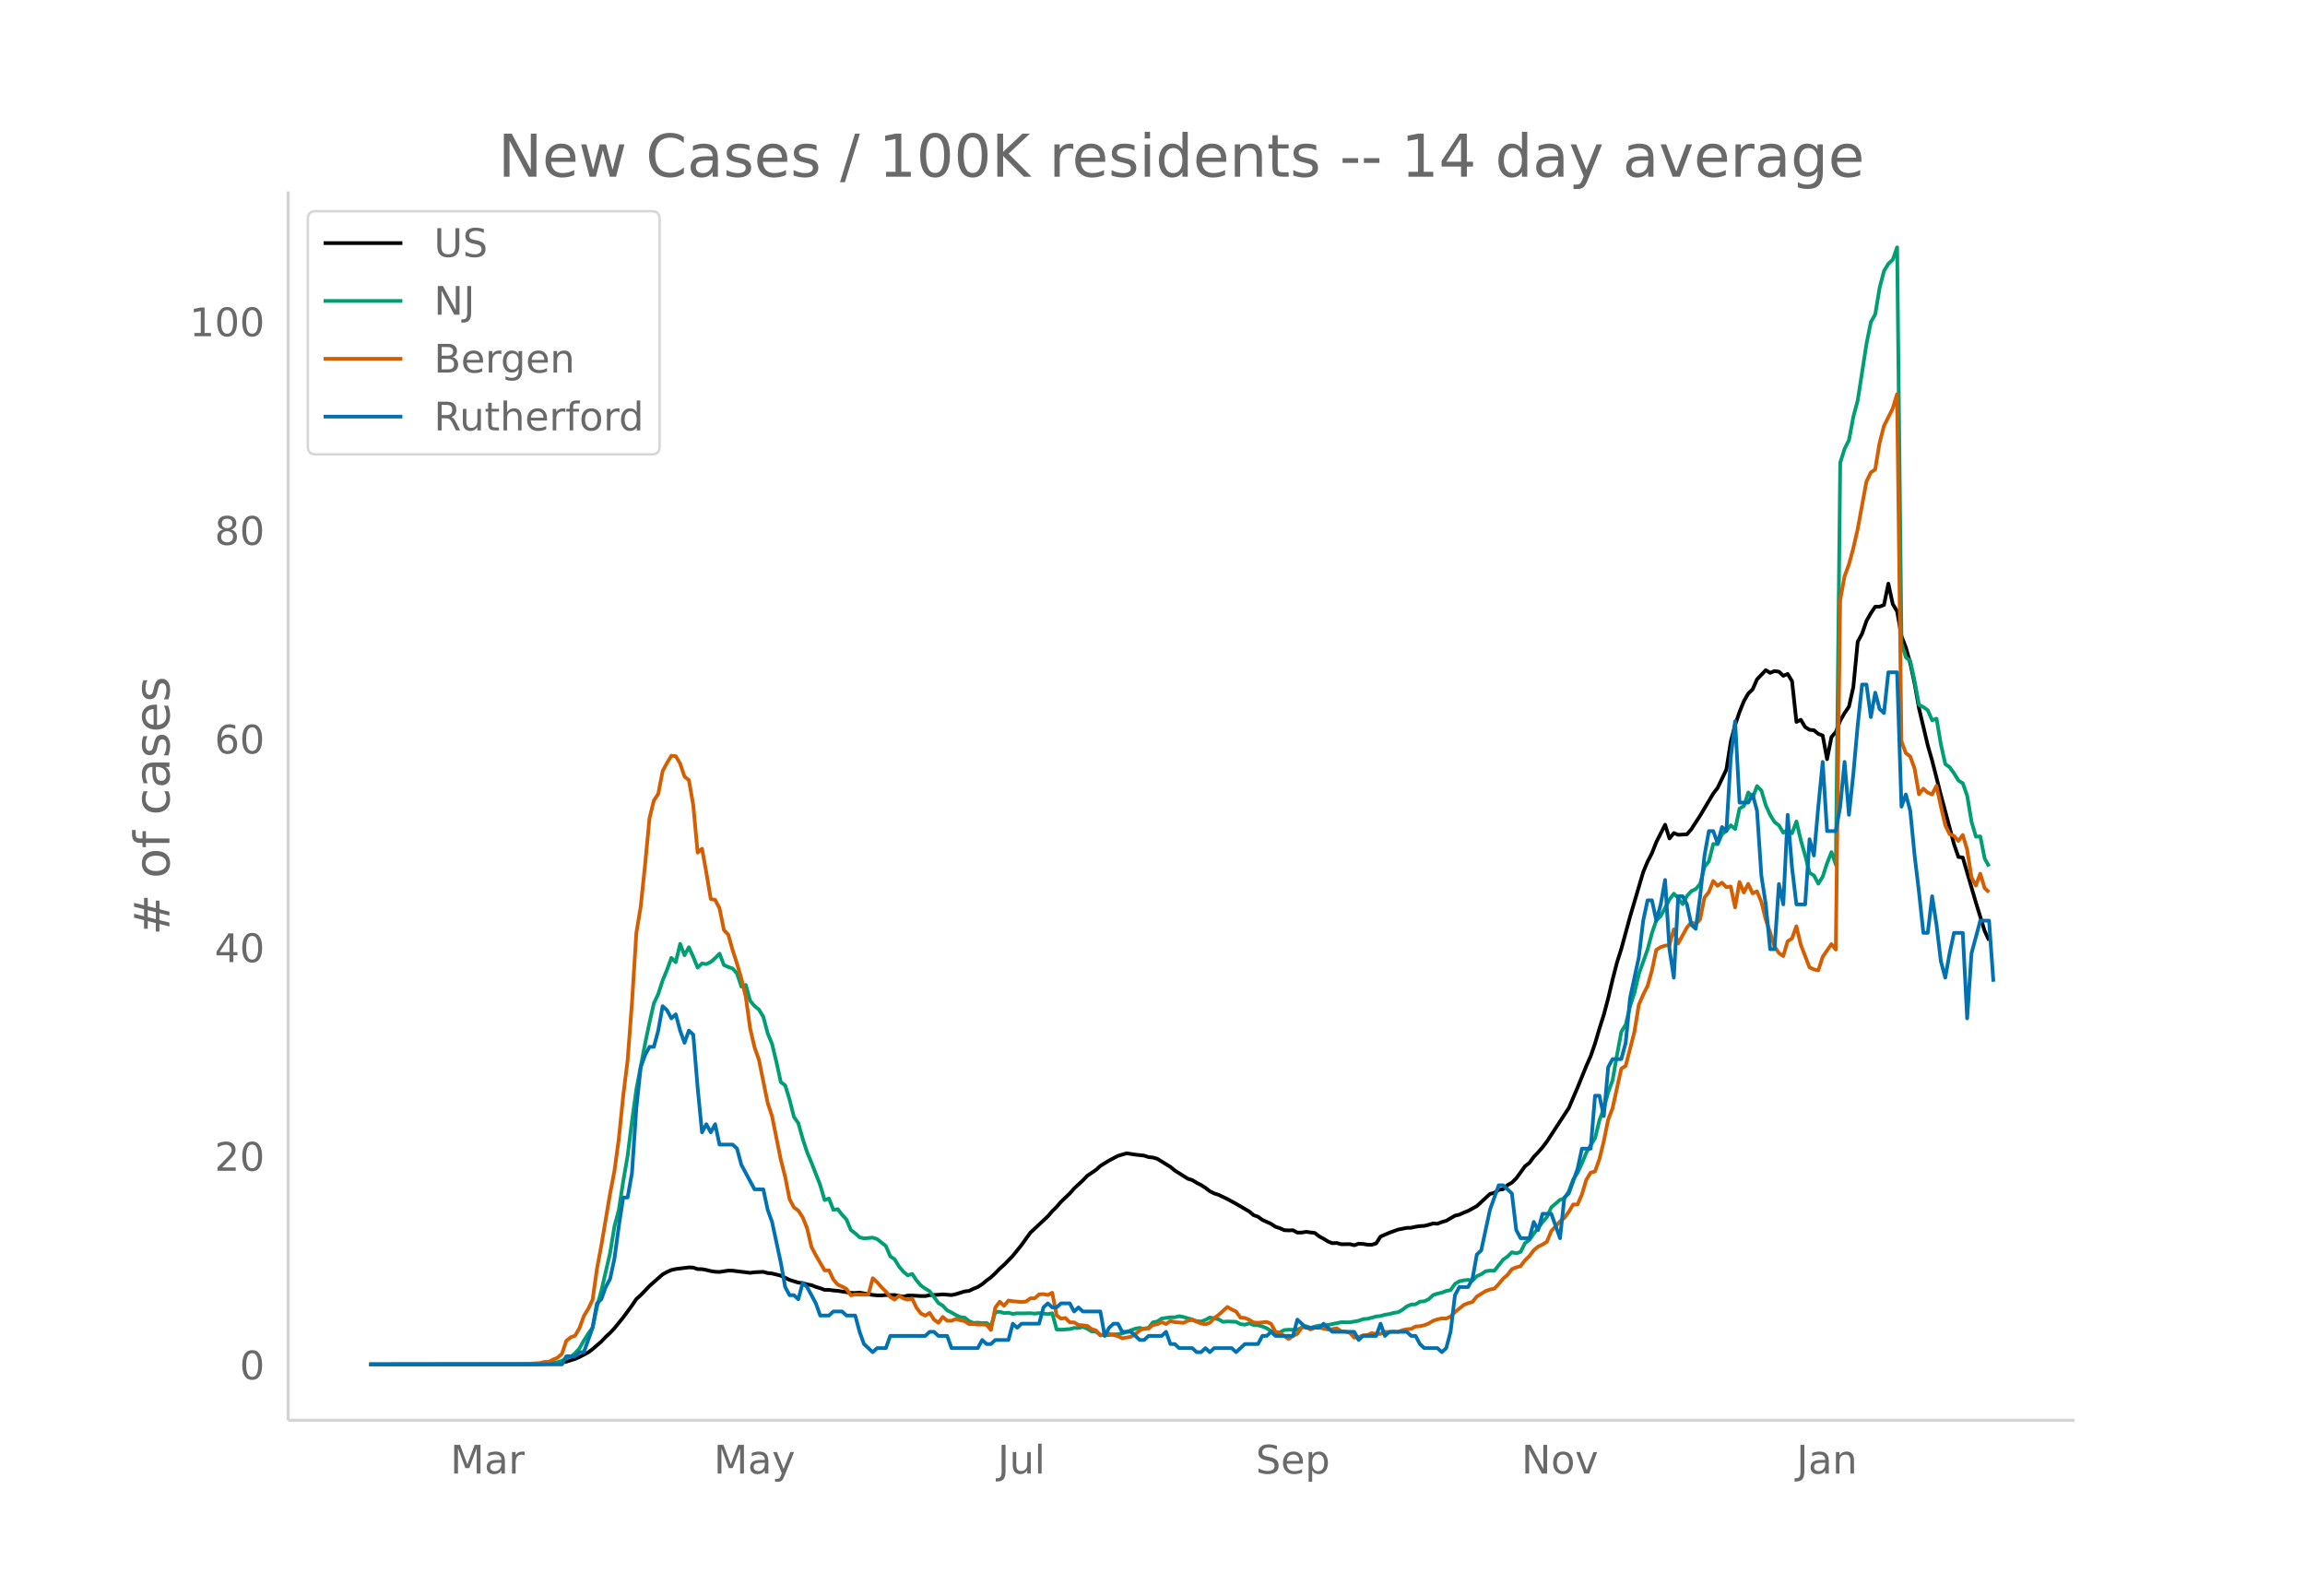 <svg height="864" viewBox="0 0 936 648" width="1248" xmlns="http://www.w3.org/2000/svg" xmlns:xlink="http://www.w3.org/1999/xlink"><defs><style>*{stroke-linecap:butt;stroke-linejoin:round}</style></defs><g id="figure_1"><path d="M0 648h936V0H0z" fill="#fff" id="patch_1"/><g id="axes_1"><path d="M117 576.72h725.4V77.76H117z" fill="none" id="patch_2"/><path clip-path="url(#p0d9c35f61d)" d="M149.973 554.039l63.99-.089 7.11-.17 5.332-.273 1.778-.222 1.777-.366 3.555-1.1 1.778-.778 3.555-1.88 1.778-1.326 3.555-3.076 1.777-1.88 1.778-1.643 1.777-1.895 3.555-4.388 3.555-4.828 1.778-2.635 1.777-1.574 3.555-3.723 5.333-4.705 1.777-.982 1.778-.795 1.777-.396 5.333-.662 1.777.074 1.778.618 1.777.026 1.778.325 1.777.444 1.778.276 1.777.085 3.555-.55 1.778.038 7.11.862 1.777-.227 3.555-.173 1.778.5 1.777.167 3.555.887 3.555 1.718 3.555 1.105 1.778.217 1.777.499 1.778.313 1.777.713 1.778.536 1.777.657 1.778.012 1.777.252 1.778.133 5.332.847 1.778.026 1.777-.136 5.333.945 1.777.156 1.778.024 1.777-.149 3.555.01 3.555.664 1.778-.452 1.777-.023 3.555.213 1.778.008 1.777-.379 3.555-.15 1.778-.179 3.555.303 1.777-.378 3.555-1.116 1.778-.196 1.777-.877 1.778-.715 1.777-1.13 1.778-1.5 1.778-1.302 1.777-1.657 1.778-1.847 1.777-1.564 3.555-3.665 3.555-4.41 3.555-4.96 7.11-6.66 1.778-2.072 1.777-1.725 1.778-2.093 3.555-3.385 1.777-2.034 3.555-3.28 1.778-1.856 3.555-2.417 1.777-1.614 3.555-2.19 3.555-1.881 3.555-1.047 3.555.55 3.555.39 1.778.605 1.777.17 1.778.518 5.332 3.283 1.778 1.476 5.332 3.356 1.778.528 1.777 1.107 1.778.9 1.777 1.138 1.778 1.387 1.777.886 1.778.561 3.555 1.717 3.555 1.938 5.332 3.118 1.778 1.489 1.777.624 1.778 1.307 3.555 1.605 1.777 1.19 1.778.566 1.777.802 1.778.096 1.777-.075 1.778.974 1.777-.034 1.778-.283 3.555.47 1.777 1.405 1.778.945 1.777 1.105 1.778.696 1.777-.093 1.778.508 3.555-.03 1.777.446 1.778-.629 1.777.1 1.778.297 1.777.04 1.778-.586 1.778-2.745 3.555-1.537 3.555-1.305 3.555-.696 1.777-.043 1.778-.413 1.777-.258 1.778-.102 1.777-.432 1.778-.55 1.777.119 1.778-.688 1.777-.505 3.555-2.088 1.778-.403 1.777-.826 1.778-.69 3.555-1.968 5.332-4.943 1.778-.459 1.777-1.182 1.778-.279 1.777-1.635 1.778-1.034 1.777-1.728 3.555-4.906 1.778-1.376 1.777-2.442 1.778-1.844 1.777-2.034 1.778-2.346 8.887-13.598 3.555-8.302 3.555-8.756 1.778-4.029 1.777-5.157 1.778-6.024 1.777-5.618 1.778-6.702 1.777-7.539 1.778-6.903 1.777-5.62 3.555-13.076 5.333-18.08 1.777-4.248 1.778-3.468 1.777-4.485 3.555-7.028 1.778 5.567 1.777-2.2 1.778.726 3.555-.227 1.777-2.078 3.555-5.475 5.333-8.978 1.777-2.309 3.555-7.444 1.778-11.261 1.777-6.92 1.778-5.18 1.777-4.417 1.778-3.07 1.777-1.726 1.778-4.042 3.555-3.734 1.777 1.09 1.778-.72 1.778.237 1.777 1.681 1.778-.744 1.777 2.922 1.778 16.55 1.777-.868 1.778 2.963 1.777 1.11 1.778.174 1.777 1.474 1.778.683 1.777 9.59 1.778-8.982 1.777-2.03 1.778-4.642 1.777-3.077 1.778-2.58 1.777-7.996 1.778-18.4 1.777-3.253 1.778-5.185 1.777-3.123 1.778-2.637 1.777-.024 1.778-.698 1.777-8.646 1.778 8.271 1.777 2.982 1.778 10.079 1.777 4.607 1.778 6.345 1.777 8.309 1.778 10.038 3.555 15.027 1.777 6.198 3.555 13.991 5.333 19.951 1.777 5.175 1.778.254 5.332 18.287 3.555 11.527 1.778 3.839h0" fill="none" stroke="#000" stroke-linecap="round" stroke-width="1.5" id="line2d_1"/><path clip-path="url(#p0d9c35f61d)" d="M149.973 554.04l67.545-.099 5.332-.235 3.555-.579 1.778-.538 1.777-1.046 1.778-.542 1.777-1.498 1.778-1.963 1.777-3.15 1.778-2.818 1.778-2.449 1.777-8.407 1.778-6.568 3.555-15.373 1.777-10.806 1.778-6.704 1.777-11.582 1.778-10.311 1.777-14.117 1.778-12.907 3.555-18.592 1.777-8.5 1.778-7.814 1.777-3.801 1.778-5.492 1.777-4.306 1.778-4.895 1.777 1.758 1.778-7.426 1.777 4.609 1.778-3.243 1.777 3.934 1.778 4.347 1.777-1.703 1.778.272 1.777-.868 1.778-1.557 1.777-1.82 1.778 4.613 1.777.804 1.778.627 1.777 1.99 1.778 5.354 1.777-.688 1.778 6.47 1.777 2.084 1.778 1.451 1.777 2.91 1.778 6.744 1.777 4.282 1.778 7.43 1.777 8.104 1.778 1.321 1.777 5.778 1.778 7.044 1.777 2.51 1.778 6.371 1.777 5.42 1.778 4.237 3.555 9.13 1.777 6.07 1.778-.613 1.777 4.599 1.778-.304 1.777 2.29 1.778 1.948 1.777 4.245 1.778 1.352 1.777 1.618 1.778.43 3.555-.307 1.777.586 3.555 2.82 1.778 4.197 1.777 1.182 1.778 2.94 1.777 2.081 1.778 1.502 1.777-.586 1.778 2.654 1.777 2.061 1.778 1.27 1.777 1.07 3.555 4.763 1.778 1.1 1.777 1.91 1.778.856 1.777 1.035 1.778.838 1.777.198 1.778 1.42 1.777.747 1.778-.126 1.777.204 1.778-.068 1.778 1.335 1.777-5.75 1.778-.136 1.777.518 1.778-.113 1.777.45 1.778-.245 1.777.054 3.555-.078 1.778.16 1.777-.208 3.555.395 1.778-.32 1.777 6.564 1.778.102 3.555-.245 1.777-.456 1.778.006 1.777-.439 1.778.705 1.777 1.145 1.778.095 1.777 1.363 1.778.099 1.777-.09 1.778-.282 1.777-.037 1.778-.34 5.332-1.953 1.778-.306 1.777.442 1.778-.5 1.777-2.18 1.778-.362 1.777-1.199 3.555-.5h1.778l1.777-.45 1.778.334 3.555 1.042 1.777.65 1.778.134 1.777-.644 1.778-.974 3.555.718 1.777 1.05 1.778-.164 3.555.14 1.777.933 1.778.239 1.777-.549 1.778.668 1.777.112 1.778.484 1.777.725 1.778 1.19 1.777.722 1.778-.242 1.777-.947 1.778-.126 3.555.04 1.777-.947 1.778-.541 1.777.695 1.778-.555 1.777-.365 1.778.085 3.555-.715 3.555-.736 3.555.03 3.555-.64 1.777-.65 1.778-.13 3.555-.947 1.778-.204 1.777-.508 1.778-.269 1.777-.477 1.778-.252 1.777-1.025 1.778-1.366 1.777-.767 1.778-.068 1.777-1.083 1.778-.153 1.777-.862 1.778-1.656 1.777-.59 1.778-.404 1.777-.692 1.778-.344 1.777-2.5 1.778-1.08 1.777-.389 1.778-.18 1.777.306 1.778-1.812 1.777-.787 1.778-1.216 1.777-.238 1.778.044 3.555-4.53 1.777-1.223 1.778-1.775 1.777.463 1.778-.613 1.777-3.56 1.778-1.288 1.777-2.544 1.778-2.245 1.777-2.49 1.778-1.973 1.777-3.972 3.555-3.055 1.778-.6 1.777-2.847 1.778-4.814 1.777-2.725 1.778-3.802 1.777-4.404 3.555-5.88 1.778-7.256 1.777-4.752 1.778-6.615 1.777-4.84 1.778-10.186 1.777-9.521 1.778-2.899 1.777-7.501 1.778-5.488 1.777-7.562 3.555-9.988 1.778-6.66 1.777-5.188 1.778-1.696 3.555-6.728 1.777-2.378 1.778 1.877 1.777 2.381 1.778-3.307 1.777-1.976 1.778-.848 1.777-2.082 1.778-6.939 1.777-2.231 1.778-7.024 1.777.061 1.778-4.091 1.777-1.376 1.778-2.204 1.777 1.516 1.778-8.305 1.777-1.073 1.778-5.478 1.777 2.18 1.778-4.762 1.777 1.833 1.778 6.019 1.777 3.86 1.778 2.912 1.778 1.335 1.777 2.974 1.778-1.179 1.777 1.418 1.778-4.804 1.777 7.634 1.778 6.248 1.777 6.997 1.778 1.052 1.777 3.349 1.778-2.865 1.777-5.467 1.778-4.497 1.777 5.127 1.778-163.242 1.777-5.658 1.778-3.553 1.777-9.453 1.778-6.68 3.555-22.953 1.777-8.833 1.778-3.165 1.777-10.764 1.778-6.8 1.777-2.943 1.778-1.662 1.777-4.994 1.778 160.919 1.777 5.576 1.778 1.407 1.777 8.281 1.778 9.61 1.777.896 1.778 1.274 1.777 4.067 1.778-.647 1.777 10.45 1.778 7.993 1.777 1.29 1.778 2.47 1.777 2.889 1.778 1.151 1.777 5.032 1.778 10.655 1.777 5.992 1.778-.095 1.777 8.986 1.778 3.202h0" fill="none" stroke="#009e73" stroke-linecap="round" stroke-width="1.5" id="line2d_2"/><path clip-path="url(#p0d9c35f61d)" d="M149.973 554.04l58.657-.097 5.333-.13 5.332-.325 1.778-.454 1.777-.033 1.778-.94 1.777-.747 1.778-1.558 1.777-5.29 1.778-1.429 1.777-.649 1.778-3.051 1.777-4.9 1.778-2.922 1.778-3.7 1.777-12.496 1.778-9.575 3.555-21.064 1.777-9.218 1.778-13.113 1.777-17.397 1.778-14.313 1.777-23.434 1.778-28.367 1.777-10.776 1.778-16.975 1.777-18.792 1.778-7.238 1.777-2.662 1.778-9.282 1.777-3.278 1.778-2.954 1.777.162 1.778 3.019 1.777 5.29 1.778 1.428 1.777 10.16 1.778 19.279 1.777-1.59 1.778 9.834 1.777 10.58 1.778.358 1.777 3.44 1.778 8.796 1.777 1.915 1.778 6.329 1.777 5.485 1.778 6.07 1.777 7.367 1.778 12.886 1.777 7.595 1.778 5.063 3.555 17.527 1.777 5.42 3.555 17.656 1.778 6.946 1.777 9.088 1.778 3.31 1.777 1.299 1.778 2.726 1.777 4.415 1.778 7.594 1.777 3.408 3.555 6.135 1.778-.033 1.777 3.733 1.778 2.077 1.777.779 1.778.974 1.777 2.596 1.778-.357 3.555.098 1.777-.033 1.778-6.653 1.777 1.622 1.778 2.045 1.777 1.753 1.778 2.207 1.777 1.038 1.778-1.525 1.777 1.071 1.778.487 1.777-.454 1.778 3.765 1.777 2.304 1.778.876 1.777-1.103 1.778 2.694 1.777 1.33 1.778-2.401 1.777 1.558h1.778l1.777-.714 1.778.519 1.777.357 1.778 1.2h1.777l1.778.195 1.777-.032 1.778.097 1.778 2.143 1.777-9.12 1.778-2.37 1.777 1.655 1.778-2.142 1.777.292 3.555.325 1.778-.195 1.777-1.298 1.778-.033 1.777-1.59 1.778-.098 1.777.357 1.778-.908 1.777 9.185 1.778 1.33 1.777-.291 1.778 1.785 1.777.032 1.778 1.039 3.555.324 1.777 1.364 1.778.551 1.777 2.013 1.778-.78 1.777.098 3.555.974 1.778.876 3.555-.65 1.777-1.103 1.778-1.46 1.777-.844 1.778.065 1.777-1.428 1.778-.292 1.777-.844 1.778.746 1.777-1.266 1.778.52 3.555.26 1.777-.877 1.778-.292 3.555 1.46 1.777.325 1.778-.649 1.777-1.883 1.778-1.298 3.555-3.213 1.777 1.006 1.778.844 1.777 2.467 1.778.13 1.777.746L509.03 537l1.777.162 3.555-.357 1.778.747 1.777 3.18 1.778.52 3.555 2.5 1.777-1.267 1.778-.844 1.777-2.564 1.778-.227 1.777 1.006 1.778-.746 1.777-.065 1.778.487 1.777.324 1.778-.13 1.777-.357 1.778 1.169 1.777.195 1.778.454 1.777 1.98 1.778-.162 1.777-.78 1.778-.13 1.777-.746 1.778.325 1.778-.033 1.777-.843 1.778.13 1.777-.195 1.778.13 1.777-.715 1.778-.389 1.777-.13 1.778-.974 1.777-.13 1.778-.389 1.777-.714 1.778-1.071 1.777-.617 1.778-.357 1.777.033 1.778-.812 1.777-1.785 3.555-2.888 1.778-.747 1.777-.487 1.778-2.207 3.555-2.207 1.777-.65 1.778-.356 1.777-1.85 1.778-2.175 1.777-1.525 1.778-2.337 1.777-.747 1.778-.486 1.777-2.37 1.778-1.72 1.777-2.37 1.778-1.46 1.777-.876 1.778-1.071 1.777-4.35 3.555-3.96 1.778-1.427 1.777-2.435 1.778-3.018 1.777.032 1.778-4.057 1.777-5.94 1.778-2.953 1.777-.487 1.778-4.998 1.777-7.206 1.778-8.795 1.777-4.642 3.555-16.098 1.778-1.136 3.555-13.795 1.777-10.938 1.778-4.154 1.777-3.538 1.778-6.296 1.777-8.374 1.778-1.136 1.777-.584 1.778-.26 1.777-6.362 1.778 5.745 3.555-6.491 1.777-2.11 1.778.747 1.777-1.883 1.778-8.893 1.777-2.24 1.778-4.511 1.777 1.947 1.778-1.266 1.777 1.818 1.778-.26 1.777 8.504 1.778-10.354 1.777 4.285 1.778-3.506 1.777 3.863 1.778-.844 1.777 4.317 1.778 7.173 1.777 5.193 1.778 5.68 1.778 2.694 1.777 1.233 1.778-5.972 1.777-1.169 1.778-4.966 1.777 7.498 3.555 9.218 1.778.811 1.777.422 1.778-5.485 3.555-5.193 1.777 2.207 1.778-141.902 1.777-9.607 1.778-4.9 1.777-6.525 1.778-7.79 3.555-19.311 1.777-3.7 1.778-1.233 1.777-10.744 1.778-6.88 3.555-7.109 1.777-5.842 1.778 140.928 1.777 4.836 1.778 1.33 1.777 4.934 1.778 10.419 1.777-2.24 1.778 1.59 1.777.747 1.778-3.505 1.777 8.276 1.778 7.66 1.777 3.7 1.778.714 1.777 2.045 1.778-2.434 1.777 5.874 1.778 11.393 1.777 3.278 1.778-4.804 1.777 5.81 1.778 1.72h0" fill="none" stroke="#d55e00" stroke-linecap="round" stroke-width="1.5" id="line2d_3"/><path clip-path="url(#p0d9c35f61d)" d="M149.973 554.04h78.21l1.777-3.306h3.555l1.778-1.653h1.777l3.556-9.919 1.777-9.918 1.778-1.653 1.777-4.96 1.778-3.306 1.777-8.265 1.778-13.225 1.777-11.571h1.778l1.777-9.919 1.778-26.45 1.777-16.53 1.778-4.96 1.777-3.305h1.778l1.777-6.613 1.778-9.918 1.777 1.653 1.778 3.306 1.777-1.653 1.778 6.612 1.777 4.96 1.778-4.96 1.777 1.653 1.778 21.49 1.777 18.184 1.778-3.306 1.777 3.306 1.778-3.306 1.777 8.266h5.333l1.777 1.653 1.778 6.612 5.332 9.918h3.555l1.778 8.266 1.777 4.96 3.555 16.53 1.778 9.918 1.777 3.307h1.778l1.777 1.653 1.778-6.613 1.777 1.653 3.555 6.613 1.778 4.959h3.555l1.777-1.653h3.555l1.778 1.653h3.555l1.777 6.612 1.778 4.96 3.555 3.306 1.777-1.653h3.555l1.778-4.96h14.22l1.777-1.653h1.778l1.777 1.653h3.555l1.778 4.96h10.665l1.777-3.306 1.778 1.653h1.778l1.777-1.653h5.333l1.777-6.613 1.778 1.653 1.777-1.653h7.11l1.778-6.612 1.777-1.653 1.778 1.653h1.777l1.778-1.653h3.555l1.777 3.306 1.778-1.653 1.777 1.653h7.11l1.778 9.918 1.777-3.306 1.778-1.653h1.777l1.778 3.306h3.555l3.555 3.307h1.777l1.778-1.654h5.332l1.778-1.653 1.777 4.96h1.778l1.777 1.653h5.333l1.777 1.653h1.778l1.777-1.653 1.778 1.653 1.777-1.653h7.11l1.778 1.653 3.555-3.306h5.332l1.778-3.307h1.777l1.778-1.653 1.777 1.653h7.11l1.778-6.612 3.555 3.306h5.332l1.778-1.653 3.555 3.306h8.887l1.778 3.307 1.777-1.654h5.333l1.778-4.959 1.777 4.96 1.778-1.654h7.11l1.777 1.653h1.778l1.777 3.307 1.778 1.653h5.332l1.778 1.653 1.777-1.653 1.778-6.613 1.777-14.877 1.778-3.307h3.555l1.777-3.306 1.778-9.918 1.777-1.653 3.555-16.531 3.555-9.919h1.778l3.555 3.307 1.777 14.877 1.778 3.306h3.555l1.777-6.612 1.778 3.306 1.777-6.612h3.555l3.555 9.918 1.778-16.53 1.777-1.653 3.555-9.919 1.778-8.265h3.555l1.777-21.49h1.778l1.777 8.265 1.778-19.837 1.777-3.306h3.555l1.778-6.612 1.777-18.184 3.555-16.531 1.778-14.878 1.777-8.265h1.778l1.777 8.265 1.778-6.612 1.777-9.919 1.778 28.103 1.777 11.571 1.778-33.061h1.777l1.778 3.306 1.777 8.265 1.778 1.653 1.777-13.224 1.778-16.531 1.777-9.919h1.778l1.777 4.96 1.778-6.613 1.777 1.653 1.778-29.755 1.777-14.878 1.778 33.062h3.555l1.777-3.306 1.778 6.612 1.777 26.45 1.778 11.57 1.777 18.185h1.778l1.778-26.45 1.777 8.266 1.778-36.368 1.777 21.49 1.778 14.878h3.555l1.777-26.45 1.778 6.613 1.777-19.837 1.778-18.184 1.777 28.102h3.555l1.778-9.918 1.777-18.184 1.778 21.49 1.777-16.53 1.778-19.838 1.777-16.53h1.778l1.777 13.224 1.778-9.918 1.777 6.612 1.778 1.653 1.777-16.53h3.555l1.778 54.55 1.777-4.958 1.778 6.612 1.777 18.184 1.778 14.878 1.777 16.53h1.778l1.777-14.877 1.778 11.571 1.777 14.878 1.778 6.612 1.777-9.918 1.778-8.266h3.555l1.777 34.715 1.778-26.45 3.555-13.224h3.555l1.777 24.796h0" fill="none" stroke="#0072b2" stroke-linecap="round" stroke-width="1.5" id="line2d_4"/><path d="M117 576.72V77.76" fill="none" stroke="#d3d3d3" stroke-linecap="square" stroke-width="1.25" id="patch_3"/><path d="M117 576.72h725.4" fill="none" stroke="#d3d3d3" stroke-linecap="square" stroke-width="1.25" id="patch_4"/><g id="matplotlib.axis_1"><g id="xtick_1"><g transform="matrix(.16 0 0 -.16 182.872 598.378)" fill="#696969" id="text_1"><defs><path d="M9.813 72.906h14.703l18.593-49.61 18.703 49.61h14.704V0H66.89v64.016l-18.797-50h-9.907l-18.796 50V0H9.813z" id="DejaVuSans-77"/><path d="M34.281 27.484q-10.89 0-15.093-2.484-4.204-2.484-4.204-8.5 0-4.781 3.157-7.594 3.156-2.797 8.562-2.797 7.485 0 12 5.297 4.516 5.297 4.516 14.078v2zm17.922 3.72V0H43.22v8.297Q40.14 3.328 35.547.953q-4.594-2.375-11.234-2.375-8.391 0-13.36 4.719Q6 8.016 6 15.922q0 9.219 6.172 13.906 6.187 4.688 18.437 4.688h12.61v.89q0 6.203-4.078 9.594-4.078 3.39-11.453 3.39-4.688 0-9.141-1.124-4.438-1.125-8.531-3.375v8.312q4.921 1.906 9.562 2.844 4.64.953 9.031.953 11.875 0 17.735-6.156 5.86-6.14 5.86-18.64z" id="DejaVuSans-97"/><path d="M41.11 46.297q-1.516.875-3.297 1.281Q36.03 48 33.89 48q-7.625 0-11.703-4.953-4.079-4.953-4.079-14.234V0H9.08v54.688h9.03v-8.5q2.844 4.984 7.375 7.39Q30.031 56 36.531 56q.922 0 2.047-.125 1.125-.11 2.484-.36z" id="DejaVuSans-114"/></defs><use xlink:href="#DejaVuSans-77"/><use x="86.279" xlink:href="#DejaVuSans-97"/><use x="147.559" xlink:href="#DejaVuSans-114"/></g></g><g id="xtick_2"><g transform="matrix(.16 0 0 -.16 289.853 598.378)" fill="#696969" id="text_2"><defs><path d="M32.172-5.078q-3.797-9.766-7.422-12.735-3.61-2.984-9.656-2.984H7.906v7.516h5.282q3.703 0 5.75 1.765Q21-9.766 23.483-3.219l1.61 4.094-22.11 53.813H12.5l17.094-42.766 17.093 42.766h9.516z" id="DejaVuSans-121"/></defs><use xlink:href="#DejaVuSans-77"/><use x="86.279" xlink:href="#DejaVuSans-97"/><use x="147.559" xlink:href="#DejaVuSans-121"/></g></g><g id="xtick_3"><g transform="matrix(.16 0 0 -.16 405.169 598.378)" fill="#696969" id="text_3"><defs><path d="M9.813 72.906h9.859V5.078q0-13.187-5-19.14-5-5.954-16.094-5.954h-3.75v8.297h3.078q6.531 0 9.219 3.672Q9.813-4.39 9.813 5.078z" id="DejaVuSans-74"/><path d="M8.5 21.578v33.11h8.984V21.922q0-7.766 3.016-11.656 3.031-3.875 9.094-3.875 7.265 0 11.484 4.64 4.234 4.64 4.234 12.656v31h8.985V0h-8.984v8.406Q42.047 3.422 37.718 1q-4.313-2.422-10.032-2.422-9.421 0-14.312 5.86Q8.5 10.296 8.5 21.578zM31.11 56z" id="DejaVuSans-117"/><path d="M9.422 75.984h8.984V0H9.422z" id="DejaVuSans-108"/></defs><use xlink:href="#DejaVuSans-74"/><use x="29.492" xlink:href="#DejaVuSans-117"/><use x="92.871" xlink:href="#DejaVuSans-108"/></g></g><g id="xtick_4"><g transform="matrix(.16 0 0 -.16 509.946 598.378)" fill="#696969" id="text_4"><defs><path d="M53.516 70.516V60.89q-5.61 2.687-10.594 4-4.984 1.328-9.625 1.328-8.047 0-12.422-3.125t-4.375-8.89q0-4.845 2.906-7.313 2.907-2.453 11.016-3.97l5.953-1.218q11.031-2.11 16.281-7.406 5.25-5.297 5.25-14.172 0-10.61-7.11-16.078-7.093-5.469-20.812-5.469-5.172 0-11.015 1.172Q13.14.922 6.89 3.219v10.156q6-3.36 11.765-5.078 5.766-1.703 11.328-1.703 8.438 0 13.032 3.312 4.593 3.328 4.593 9.485 0 5.359-3.297 8.39-3.296 3.032-10.812 4.547L27.484 33.5q-11.03 2.188-15.968 6.875-4.922 4.688-4.922 13.047 0 9.672 6.812 15.234 6.813 5.563 18.766 5.563 5.14 0 10.453-.938 5.328-.922 10.89-2.765z" id="DejaVuSans-83"/><path d="M56.203 29.594v-4.39H14.891q.593-9.282 5.593-14.142 5-4.859 13.938-4.859 5.172 0 10.031 1.266 4.86 1.265 9.656 3.812v-8.5Q49.266.734 44.187-.344 39.11-1.422 33.892-1.422q-13.094 0-20.735 7.61-7.64 7.625-7.64 20.625 0 13.421 7.25 21.296Q20.016 56 32.328 56q11.031 0 17.453-7.11 6.422-7.093 6.422-19.296zm-8.984 2.64q-.094 7.36-4.125 11.75-4.032 4.407-10.672 4.407-7.516 0-12.031-4.25-4.516-4.25-5.203-11.97z" id="DejaVuSans-101"/><path d="M18.11 8.203v-29H9.077v75.484h9.031v-8.296q2.844 4.875 7.157 7.234Q29.594 56 35.594 56q9.968 0 16.187-7.906 6.235-7.907 6.235-20.797T51.78 6.484q-6.218-7.906-16.187-7.906-6 0-10.328 2.375-4.313 2.375-7.157 7.25zm30.578 19.094q0 9.906-4.079 15.547-4.078 5.64-11.203 5.64-7.14 0-11.218-5.64-4.079-5.64-4.079-15.547 0-9.906 4.078-15.547 4.079-5.64 11.22-5.64 7.124 0 11.202 5.64t4.078 15.547z" id="DejaVuSans-112"/></defs><use xlink:href="#DejaVuSans-83"/><use x="63.477" xlink:href="#DejaVuSans-101"/><use x="125" xlink:href="#DejaVuSans-112"/></g></g><g id="xtick_5"><g transform="matrix(.16 0 0 -.16 617.84 598.378)" fill="#696969" id="text_5"><defs><path d="M9.813 72.906h13.28l32.329-60.984v60.984h9.562V0h-13.28L19.39 60.984V0H9.813z" id="DejaVuSans-78"/><path d="M30.61 48.39q-7.22 0-11.422-5.64-4.204-5.64-4.204-15.453 0-9.813 4.172-15.453 4.188-5.64 11.453-5.64 7.188 0 11.375 5.655 4.203 5.672 4.203 15.438 0 9.719-4.203 15.406-4.187 5.688-11.375 5.688zm0 7.61q11.718 0 18.406-7.625 6.703-7.61 6.703-21.078 0-13.422-6.703-21.078-6.688-7.64-18.407-7.64-11.765 0-18.437 7.64-6.656 7.656-6.656 21.078 0 13.469 6.656 21.078Q18.844 56 30.609 56z" id="DejaVuSans-111"/><path d="M2.984 54.688H12.5L29.594 8.797l17.093 45.89h9.516L35.687 0H23.485z" id="DejaVuSans-118"/></defs><use xlink:href="#DejaVuSans-78"/><use x="74.805" xlink:href="#DejaVuSans-111"/><use x="135.986" xlink:href="#DejaVuSans-118"/></g></g><g id="xtick_6"><g transform="matrix(.16 0 0 -.16 729.55 598.378)" fill="#696969" id="text_6"><defs><path d="M54.89 33.016V0h-8.984v32.719q0 7.765-3.031 11.61-3.031 3.858-9.078 3.858-7.281 0-11.484-4.64-4.204-4.625-4.204-12.64V0H9.08v54.688h9.03v-8.5q3.235 4.937 7.594 7.374Q30.078 56 35.797 56q9.422 0 14.25-5.828 4.844-5.828 4.844-17.156z" id="DejaVuSans-110"/></defs><use xlink:href="#DejaVuSans-74"/><use x="29.492" xlink:href="#DejaVuSans-97"/><use x="90.771" xlink:href="#DejaVuSans-110"/></g></g></g><g id="matplotlib.axis_2"><g id="ytick_1"><g transform="matrix(.16 0 0 -.16 97.32 560.119)" fill="#696969" id="text_7"><defs><path d="M31.781 66.406q-7.61 0-11.453-7.5Q16.5 51.422 16.5 36.375q0-14.984 3.828-22.484 3.844-7.5 11.453-7.5 7.672 0 11.5 7.5 3.844 7.5 3.844 22.484 0 15.047-3.844 22.531-3.828 7.5-11.5 7.5zm0 7.813q12.266 0 18.735-9.703 6.468-9.688 6.468-28.141 0-18.406-6.468-28.11-6.47-9.687-18.735-9.687-12.25 0-18.718 9.688-6.47 9.703-6.47 28.109 0 18.453 6.47 28.14Q19.53 74.22 31.78 74.22z" id="DejaVuSans-48"/></defs><use xlink:href="#DejaVuSans-48"/></g></g><g id="ytick_2"><g transform="matrix(.16 0 0 -.16 87.14 475.401)" fill="#696969" id="text_8"><defs><path d="M19.188 8.297h34.421V0H7.33v8.297q5.609 5.812 15.296 15.594 9.703 9.797 12.188 12.64 4.734 5.313 6.609 9 1.89 3.688 1.89 7.25 0 5.813-4.078 9.469-4.078 3.672-10.625 3.672-4.64 0-9.797-1.61-5.14-1.609-11-4.89v9.969Q13.767 71.78 18.938 73q5.188 1.219 9.485 1.219 11.328 0 18.062-5.672 6.735-5.656 6.735-15.125 0-4.5-1.688-8.531-1.672-4.016-6.125-9.485-1.218-1.422-7.765-8.187-6.532-6.766-18.453-18.922z" id="DejaVuSans-50"/></defs><use xlink:href="#DejaVuSans-50"/><use x="63.623" xlink:href="#DejaVuSans-48"/></g></g><g id="ytick_3"><g transform="matrix(.16 0 0 -.16 87.14 390.683)" fill="#696969" id="text_9"><defs><path d="M37.797 64.313L12.89 25.39h24.906zm-2.594 8.593H47.61V25.391h10.407v-8.203H47.609V0h-9.812v17.188H4.89v9.515z" id="DejaVuSans-52"/></defs><use xlink:href="#DejaVuSans-52"/><use x="63.623" xlink:href="#DejaVuSans-48"/></g></g><g id="ytick_4"><g transform="matrix(.16 0 0 -.16 87.14 305.965)" fill="#696969" id="text_10"><defs><path d="M33.016 40.375q-6.641 0-10.532-4.547-3.875-4.531-3.875-12.437 0-7.86 3.875-12.438 3.891-4.562 10.532-4.562 6.64 0 10.515 4.562 3.875 4.578 3.875 12.438 0 7.906-3.875 12.437-3.875 4.547-10.515 4.547zm19.578 30.922v-8.984q-3.719 1.75-7.5 2.671-3.782.938-7.5.938-9.766 0-14.922-6.594-5.14-6.594-5.875-19.922 2.875 4.25 7.219 6.516 4.359 2.266 9.578 2.266 10.984 0 17.36-6.672 6.374-6.657 6.374-18.125 0-11.235-6.64-18.032-6.641-6.78-17.672-6.78-12.657 0-19.344 9.687-6.688 9.703-6.688 28.109 0 17.281 8.204 27.563 8.203 10.28 22.015 10.28 3.719 0 7.5-.734t7.89-2.187z" id="DejaVuSans-54"/></defs><use xlink:href="#DejaVuSans-54"/><use x="63.623" xlink:href="#DejaVuSans-48"/></g></g><g id="ytick_5"><g transform="matrix(.16 0 0 -.16 87.14 221.248)" fill="#696969" id="text_11"><defs><path d="M31.781 34.625q-7.031 0-11.062-3.766-4.016-3.765-4.016-10.343 0-6.594 4.016-10.36Q24.75 6.391 31.78 6.391q7.032 0 11.078 3.78 4.063 3.798 4.063 10.345 0 6.578-4.031 10.343-4.016 3.766-11.11 3.766zm-9.86 4.188q-6.343 1.562-9.89 5.906Q8.5 49.079 8.5 55.329q0 8.733 6.219 13.812 6.234 5.078 17.062 5.078 10.89 0 17.094-5.078 6.203-5.079 6.203-13.813 0-6.25-3.547-10.61-3.531-4.343-9.828-5.906 7.125-1.656 11.094-6.5 3.984-4.828 3.984-11.796 0-10.61-6.468-16.282-6.47-5.656-18.532-5.656-12.047 0-18.531 5.656-6.469 5.672-6.469 16.282 0 6.968 4 11.797 4.016 4.843 11.14 6.5zM18.314 54.39q0-5.657 3.53-8.828 3.548-3.172 9.938-3.172 6.36 0 9.938 3.172 3.593 3.171 3.593 8.828 0 5.672-3.593 8.843-3.578 3.172-9.938 3.172-6.39 0-9.937-3.172-3.532-3.172-3.532-8.843z" id="DejaVuSans-56"/></defs><use xlink:href="#DejaVuSans-56"/><use x="63.623" xlink:href="#DejaVuSans-48"/></g></g><g id="ytick_6"><g transform="matrix(.16 0 0 -.16 76.96 136.53)" fill="#696969" id="text_12"><defs><path d="M12.406 8.297h16.11v55.625l-17.532-3.516v8.985l17.438 3.515h9.86V8.296H54.39V0H12.406z" id="DejaVuSans-49"/></defs><use xlink:href="#DejaVuSans-49"/><use x="63.623" xlink:href="#DejaVuSans-48"/><use x="127.246" xlink:href="#DejaVuSans-48"/></g></g><g transform="matrix(0 -.2 -.2 0 68.8 379.813)" fill="#696969" id="text_13"><defs><path d="M51.125 44H36.922l-4.11-16.313h14.313zm-7.328 27.781l-5.078-20.265h14.265L58.11 71.78h7.813L60.89 51.516h15.234V44h-17.14l-4-16.313h15.53V20.22H53.079L48 0h-7.813l5.032 20.219H30.906L25.875 0h-7.86l5.079 20.219H7.719v7.468h17.187L29 44H13.281v7.516h17.625l4.985 20.265z" id="DejaVuSans-35"/><path d="M37.11 75.984V68.5h-8.594q-4.828 0-6.72-1.953-1.874-1.953-1.874-7.031v-4.828h14.797v-6.985H19.922V0H10.89v47.703H2.297v6.984h8.594V58.5q0 9.125 4.25 13.297 4.25 4.187 13.468 4.187z" id="DejaVuSans-102"/><path d="M48.781 52.594v-8.407q-3.812 2.11-7.64 3.157-3.828 1.047-7.735 1.047-8.75 0-13.593-5.547-4.829-5.532-4.829-15.547 0-10.016 4.829-15.563 4.843-5.53 13.593-5.53 3.907 0 7.735 1.046 3.828 1.047 7.64 3.156V2.094Q45.016.344 40.984-.531q-4.015-.89-8.562-.89-12.36 0-19.64 7.765-7.266 7.765-7.266 20.953 0 13.375 7.343 21.031Q20.22 56 33.016 56q4.14 0 8.093-.86 3.953-.843 7.672-2.546z" id="DejaVuSans-99"/><path d="M44.281 53.078v-8.5q-3.797 1.953-7.906 2.922-4.094.984-8.5.984-6.688 0-10.031-2.047-3.344-2.046-3.344-6.156 0-3.125 2.39-4.906 2.391-1.781 9.626-3.39l3.078-.688q9.562-2.047 13.593-5.781 4.032-3.735 4.032-10.422 0-7.625-6.032-12.078-6.03-4.438-16.578-4.438-4.39 0-9.156.86Q10.688.296 5.422 2v9.281q4.984-2.594 9.812-3.89 4.829-1.282 9.579-1.282 6.343 0 9.75 2.172 3.421 2.172 3.421 6.125 0 3.656-2.468 5.61-2.453 1.953-10.813 3.765l-3.125.735q-8.344 1.75-12.062 5.39-3.704 3.64-3.704 9.985 0 7.718 5.47 11.906Q16.75 56 26.811 56q4.97 0 9.36-.734 4.406-.72 8.11-2.188z" id="DejaVuSans-115"/></defs><use xlink:href="#DejaVuSans-35"/><use x="83.789" xlink:href="#DejaVuSans-32"/><use x="115.576" xlink:href="#DejaVuSans-111"/><use x="176.758" xlink:href="#DejaVuSans-102"/><use x="211.963" xlink:href="#DejaVuSans-32"/><use x="243.75" xlink:href="#DejaVuSans-99"/><use x="298.73" xlink:href="#DejaVuSans-97"/><use x="360.01" xlink:href="#DejaVuSans-115"/><use x="412.109" xlink:href="#DejaVuSans-101"/><use x="473.633" xlink:href="#DejaVuSans-115"/></g></g><g transform="matrix(.24 0 0 -.24 202.252 71.76)" fill="#696969" id="text_14"><defs><path d="M4.203 54.688h8.985l11.234-42.672 11.172 42.672h10.593l11.235-42.672 11.187 42.672h8.985L63.28 0H52.688L40.922 44.828 29.109 0H18.5z" id="DejaVuSans-119"/><path d="M64.406 67.281v-10.39q-4.984 4.64-10.625 6.922-5.64 2.296-11.984 2.296-12.5 0-19.14-7.64-6.641-7.64-6.641-22.094 0-14.406 6.64-22.047 6.64-7.64 19.14-7.64 6.345 0 11.985 2.296 5.64 2.297 10.625 6.938V5.609Q59.234 2.094 53.437.33q-5.78-1.75-12.218-1.75-16.563 0-26.094 10.124-9.516 10.14-9.516 27.672 0 17.578 9.516 27.703 9.531 10.14 26.094 10.14 6.531 0 12.312-1.734 5.797-1.734 10.875-5.203z" id="DejaVuSans-67"/><path d="M25.39 72.906h8.297L8.297-9.28H0z" id="DejaVuSans-47"/><path d="M9.813 72.906h9.859V42.094L52.39 72.906h12.703L28.906 38.922 67.672 0H54.688L19.672 35.11V0h-9.86z" id="DejaVuSans-75"/><path d="M9.422 54.688h8.984V0H9.422zm0 21.296h8.984v-11.39H9.422z" id="DejaVuSans-105"/><path d="M45.406 46.39v29.594h8.985V0h-8.985v8.203Q42.578 3.328 38.25.953q-4.313-2.375-10.375-2.375-9.906 0-16.14 7.906-6.22 7.922-6.22 20.813 0 12.89 6.22 20.797Q17.968 56 27.874 56q6.063 0 10.375-2.375 4.328-2.36 7.156-7.234zm-30.61-19.093q0-9.906 4.079-15.547 4.078-5.64 11.203-5.64 7.125 0 11.219 5.64 4.11 5.64 4.11 15.547 0 9.906-4.11 15.547-4.094 5.64-11.219 5.64-7.125 0-11.203-5.64-4.078-5.64-4.078-15.547z" id="DejaVuSans-100"/><path d="M18.313 70.219V54.688h18.5v-6.985h-18.5V18.016q0-6.688 1.828-8.594 1.828-1.906 7.453-1.906h9.218V0h-9.218q-10.407 0-14.36 3.875-3.953 3.89-3.953 14.14v29.688H2.687v6.984h6.594V70.22z" id="DejaVuSans-116"/><path d="M4.89 31.39h26.313v-8H4.891z" id="DejaVuSans-45"/><path d="M45.406 27.984q0 9.766-4.031 15.125-4.016 5.375-11.297 5.375-7.219 0-11.25-5.375-4.031-5.359-4.031-15.125 0-9.718 4.031-15.093t11.25-5.375q7.281 0 11.297 5.375 4.031 5.375 4.031 15.093zm8.985-21.203q0-13.953-6.203-20.765Q42-20.797 29.203-20.797q-4.734 0-8.937.703-4.203.703-8.157 2.172v8.735q3.954-2.141 7.813-3.157 3.86-1.031 7.86-1.031 8.843 0 13.234 4.61 4.39 4.609 4.39 13.937v4.453q-2.781-4.844-7.125-7.234Q33.938 0 27.875 0 17.828 0 11.672 7.656q-6.156 7.672-6.156 20.328 0 12.688 6.156 20.344Q17.828 56 27.875 56q6.063 0 10.406-2.39 4.344-2.391 7.125-7.22v8.297h8.985z" id="DejaVuSans-103"/></defs><use xlink:href="#DejaVuSans-78"/><use x="74.805" xlink:href="#DejaVuSans-101"/><use x="136.328" xlink:href="#DejaVuSans-119"/><use x="218.115" xlink:href="#DejaVuSans-32"/><use x="249.902" xlink:href="#DejaVuSans-67"/><use x="319.727" xlink:href="#DejaVuSans-97"/><use x="381.006" xlink:href="#DejaVuSans-115"/><use x="433.105" xlink:href="#DejaVuSans-101"/><use x="494.629" xlink:href="#DejaVuSans-115"/><use x="546.729" xlink:href="#DejaVuSans-32"/><use x="578.516" xlink:href="#DejaVuSans-47"/><use x="612.207" xlink:href="#DejaVuSans-32"/><use x="643.994" xlink:href="#DejaVuSans-49"/><use x="707.617" xlink:href="#DejaVuSans-48"/><use x="771.24" xlink:href="#DejaVuSans-48"/><use x="834.863" xlink:href="#DejaVuSans-75"/><use x="900.439" xlink:href="#DejaVuSans-32"/><use x="932.227" xlink:href="#DejaVuSans-114"/><use x="971.09" xlink:href="#DejaVuSans-101"/><use x="1032.613" xlink:href="#DejaVuSans-115"/><use x="1084.713" xlink:href="#DejaVuSans-105"/><use x="1112.496" xlink:href="#DejaVuSans-100"/><use x="1175.973" xlink:href="#DejaVuSans-101"/><use x="1237.496" xlink:href="#DejaVuSans-110"/><use x="1300.875" xlink:href="#DejaVuSans-116"/><use x="1340.084" xlink:href="#DejaVuSans-115"/><use x="1392.184" xlink:href="#DejaVuSans-32"/><use x="1423.971" xlink:href="#DejaVuSans-45"/><use x="1460.055" xlink:href="#DejaVuSans-45"/><use x="1496.139" xlink:href="#DejaVuSans-32"/><use x="1527.926" xlink:href="#DejaVuSans-49"/><use x="1591.549" xlink:href="#DejaVuSans-52"/><use x="1655.172" xlink:href="#DejaVuSans-32"/><use x="1686.959" xlink:href="#DejaVuSans-100"/><use x="1750.436" xlink:href="#DejaVuSans-97"/><use x="1811.715" xlink:href="#DejaVuSans-121"/><use x="1870.895" xlink:href="#DejaVuSans-32"/><use x="1902.682" xlink:href="#DejaVuSans-97"/><use x="1963.961" xlink:href="#DejaVuSans-118"/><use x="2023.141" xlink:href="#DejaVuSans-101"/><use x="2084.664" xlink:href="#DejaVuSans-114"/><use x="2125.777" xlink:href="#DejaVuSans-97"/><use x="2187.057" xlink:href="#DejaVuSans-103"/><use x="2250.533" xlink:href="#DejaVuSans-101"/></g><g id="legend_1"><path d="M128.2 184.5h136.45q3.2 0 3.2-3.2V88.96q0-3.2-3.2-3.2H128.2q-3.2 0-3.2 3.2v92.34q0 3.2 3.2 3.2z" fill="none" opacity=".8" stroke="#ccc" id="patch_5"/><path d="M131.4 98.718h32" fill="none" stroke="#000" stroke-linecap="round" stroke-width="1.5" id="line2d_5"/><g transform="matrix(.16 0 0 -.16 176.2 104.317)" fill="#696969" id="text_15"><defs><path d="M8.688 72.906h9.921V28.61q0-11.718 4.235-16.875 4.25-5.14 13.781-5.14 9.469 0 13.719 5.14 4.25 5.157 4.25 16.875v44.297H64.5V27.391q0-14.25-7.063-21.532-7.046-7.28-20.812-7.28-13.828 0-20.89 7.28-7.047 7.282-7.047 21.532z" id="DejaVuSans-85"/></defs><use xlink:href="#DejaVuSans-85"/><use x="73.193" xlink:href="#DejaVuSans-83"/></g><path d="M131.4 122.203h32" fill="none" stroke="#009e73" stroke-linecap="round" stroke-width="1.5" id="line2d_7"/><g transform="matrix(.16 0 0 -.16 176.2 127.802)" fill="#696969" id="text_16"><use xlink:href="#DejaVuSans-78"/><use x="74.805" xlink:href="#DejaVuSans-74"/></g><path d="M131.4 145.688h32" fill="none" stroke="#d55e00" stroke-linecap="round" stroke-width="1.5" id="line2d_9"/><g transform="matrix(.16 0 0 -.16 176.2 151.287)" fill="#696969" id="text_17"><defs><path d="M19.672 34.813V8.108H35.5q7.953 0 11.781 3.297 3.844 3.297 3.844 10.078 0 6.844-3.844 10.078-3.828 3.25-11.781 3.25zm0 29.984V42.828h14.61q7.218 0 10.75 2.703 3.546 2.719 3.546 8.282 0 5.515-3.547 8.25-3.531 2.734-10.75 2.734zm-9.86 8.11h25.204q11.28 0 17.375-4.688Q58.5 63.53 58.5 54.89q0-6.703-3.125-10.657-3.125-3.953-9.188-4.922 7.282-1.562 11.313-6.53 4.031-4.954 4.031-12.376 0-9.765-6.64-15.093Q48.25 0 35.984 0H9.812z" id="DejaVuSans-66"/></defs><use xlink:href="#DejaVuSans-66"/><use x="68.604" xlink:href="#DejaVuSans-101"/><use x="130.127" xlink:href="#DejaVuSans-114"/><use x="169.49" xlink:href="#DejaVuSans-103"/><use x="232.967" xlink:href="#DejaVuSans-101"/><use x="294.49" xlink:href="#DejaVuSans-110"/></g><path d="M131.4 169.173h32" fill="none" stroke="#0072b2" stroke-linecap="round" stroke-width="1.5" id="line2d_11"/><g transform="matrix(.16 0 0 -.16 176.2 174.773)" fill="#696969" id="text_18"><defs><path d="M44.39 34.188q3.172-1.079 6.172-4.594 3-3.516 6.032-9.672L66.609 0H56l-9.313 18.703q-3.624 7.328-7.015 9.719-3.39 2.39-9.25 2.39h-10.75V0h-9.86v72.906h22.266q12.5 0 18.656-5.234 6.157-5.219 6.157-15.766 0-6.89-3.203-11.437-3.204-4.532-9.297-6.282zM19.673 64.797V38.922h12.406q7.125 0 10.766 3.297 3.64 3.297 3.64 9.687 0 6.39-3.64 9.64-3.64 3.25-10.766 3.25z" id="DejaVuSans-82"/><path d="M54.89 33.016V0h-8.984v32.719q0 7.765-3.031 11.61-3.031 3.858-9.078 3.858-7.281 0-11.484-4.64-4.204-4.625-4.204-12.64V0H9.08v75.984h9.03V46.188q3.235 4.937 7.594 7.374Q30.078 56 35.797 56q9.422 0 14.25-5.828 4.844-5.828 4.844-17.156z" id="DejaVuSans-104"/></defs><use xlink:href="#DejaVuSans-82"/><use x="64.982" xlink:href="#DejaVuSans-117"/><use x="128.361" xlink:href="#DejaVuSans-116"/><use x="167.57" xlink:href="#DejaVuSans-104"/><use x="230.949" xlink:href="#DejaVuSans-101"/><use x="292.473" xlink:href="#DejaVuSans-114"/><use x="333.586" xlink:href="#DejaVuSans-102"/><use x="368.791" xlink:href="#DejaVuSans-111"/><use x="429.973" xlink:href="#DejaVuSans-114"/><use x="469.336" xlink:href="#DejaVuSans-100"/></g></g></g></g><defs><clipPath id="p0d9c35f61d"><path d="M117 77.76h725.4v498.96H117z"/></clipPath></defs></svg>